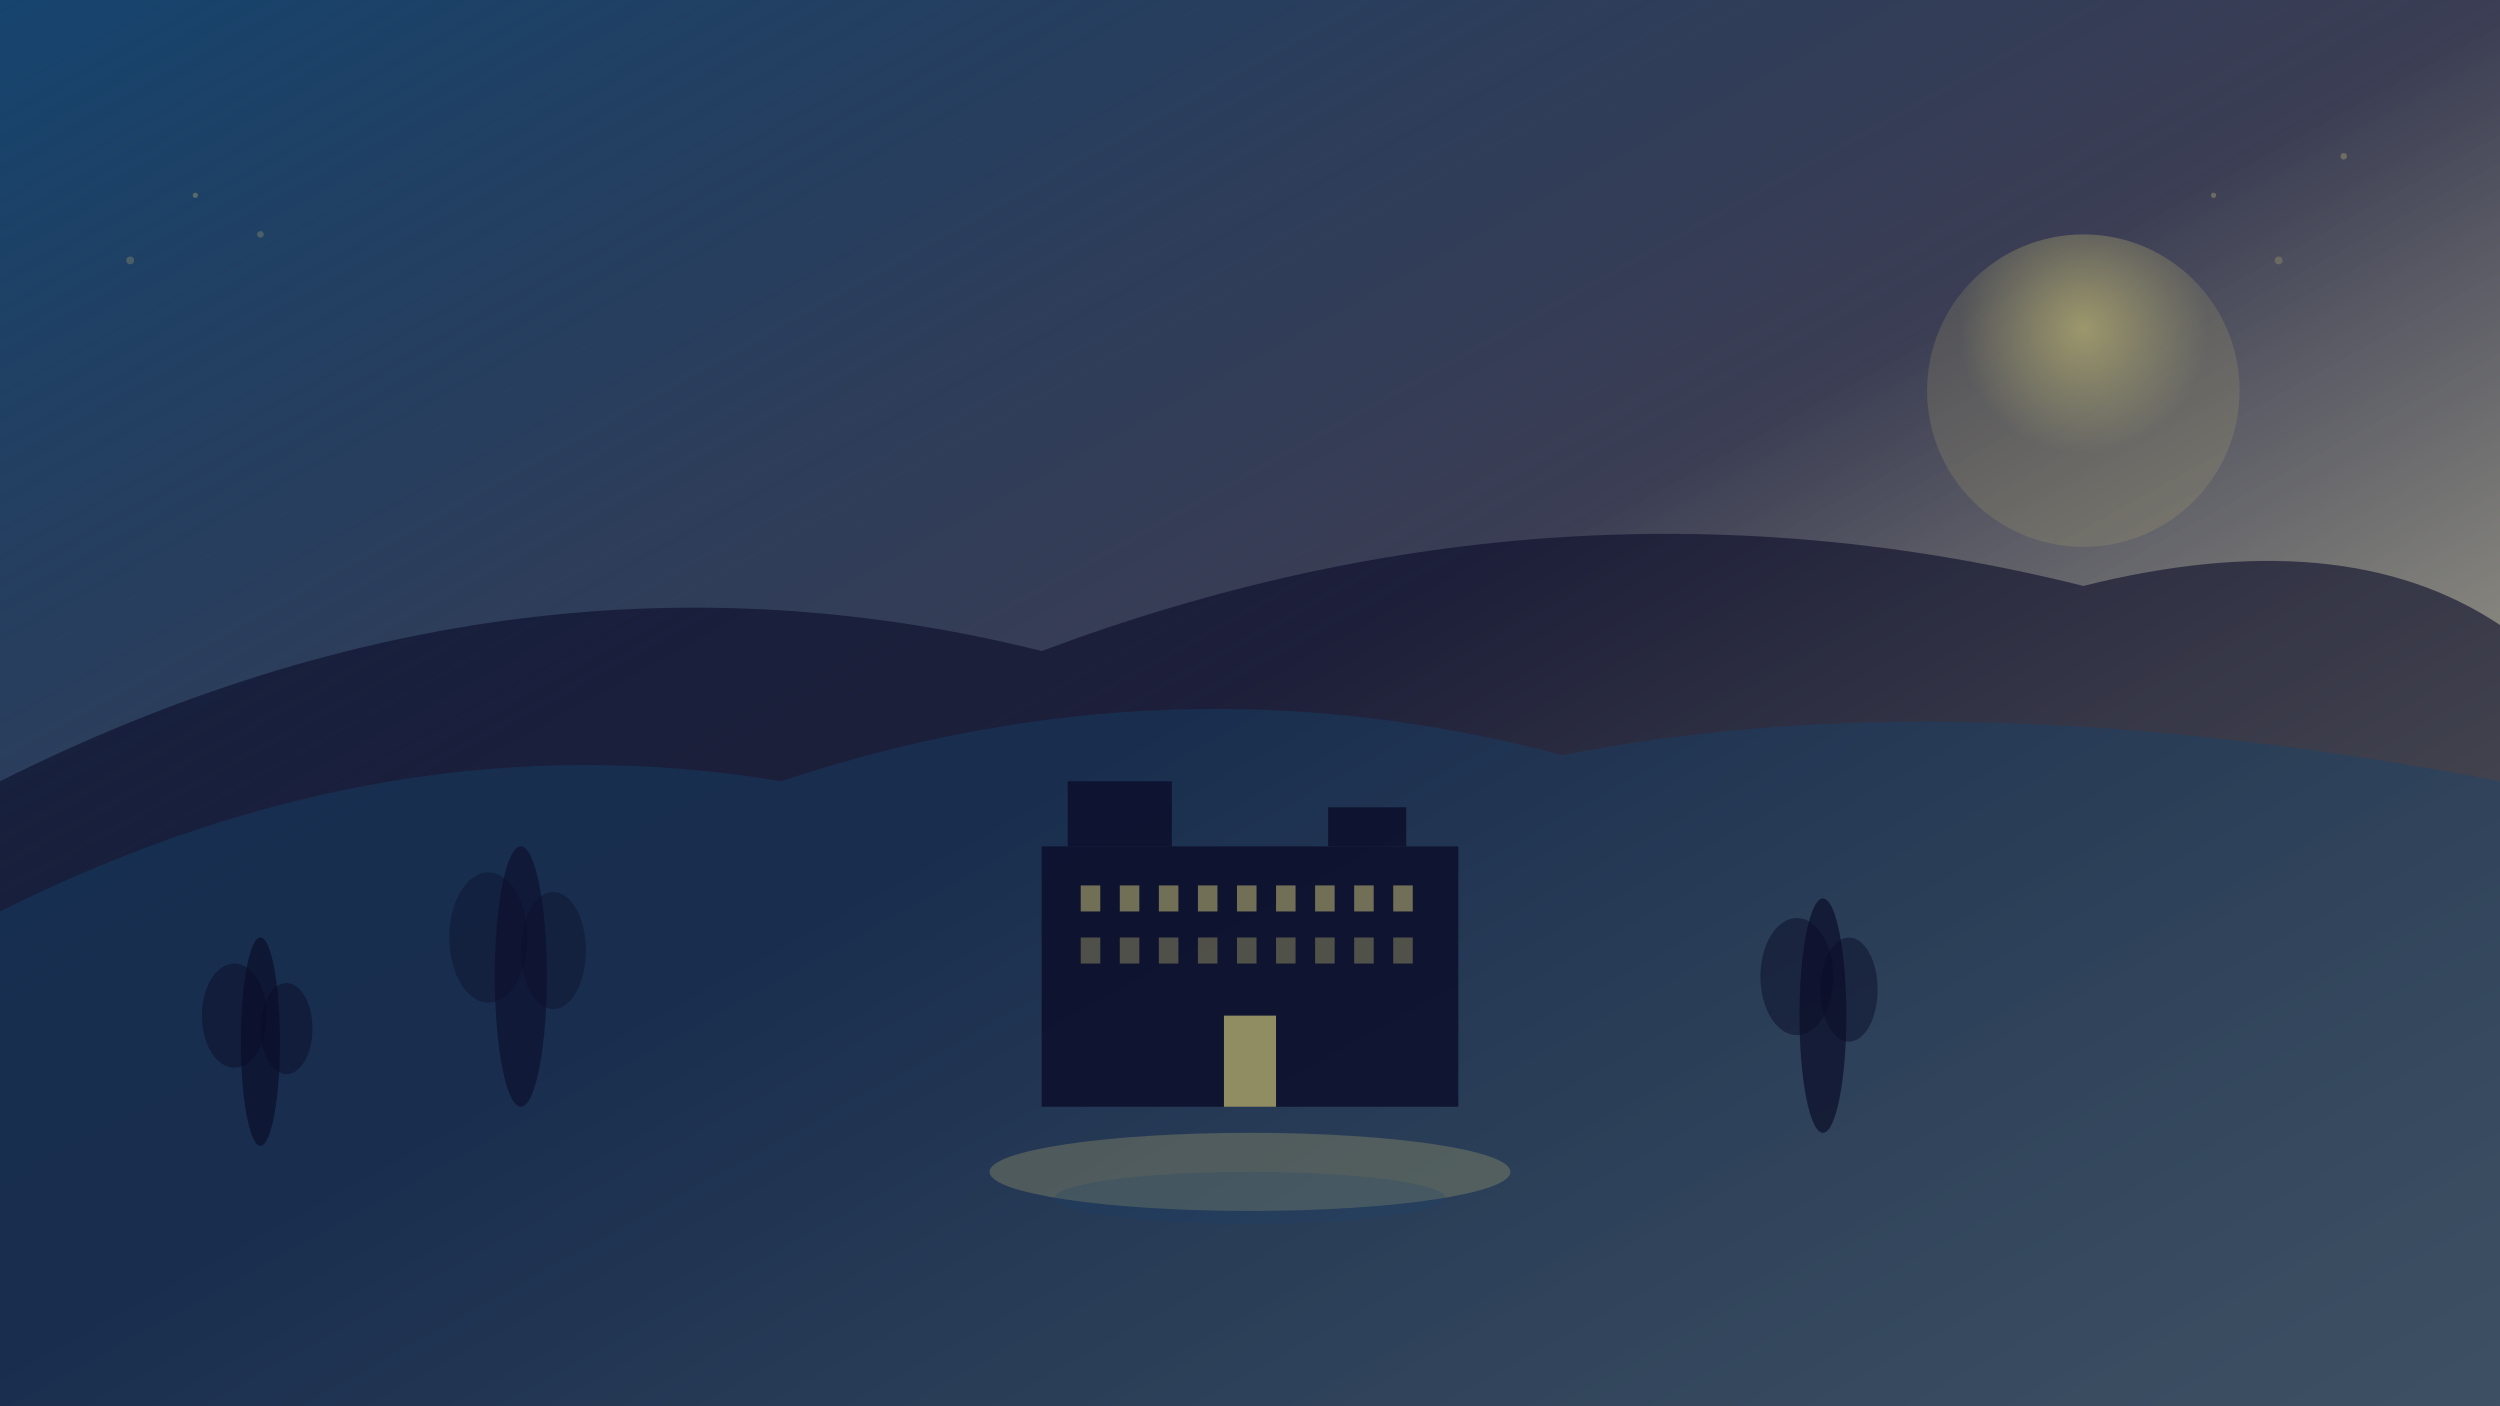 <svg width="1920" height="1080" viewBox="0 0 1920 1080" fill="none" xmlns="http://www.w3.org/2000/svg">
  <!-- Background gradient -->
  <defs>
    <linearGradient id="heroGradient1" x1="0%" y1="0%" x2="100%" y2="100%">
      <stop offset="0%" style="stop-color:#16446e;stop-opacity:1" />
      <stop offset="50%" style="stop-color:#0a0d29;stop-opacity:0.8" />
      <stop offset="100%" style="stop-color:#b2ab70;stop-opacity:0.6" />
    </linearGradient>
    <radialGradient id="sunGradient" cx="50%" cy="30%" r="40%">
      <stop offset="0%" style="stop-color:#b2ab70;stop-opacity:0.8" />
      <stop offset="100%" style="stop-color:#b2ab70;stop-opacity:0.2" />
    </radialGradient>
  </defs>
  
  <!-- Sky background -->
  <rect width="1920" height="1080" fill="url(#heroGradient1)"/>
  
  <!-- Sun/Moon -->
  <circle cx="1600" cy="300" r="120" fill="url(#sunGradient)"/>
  
  <!-- Mountains background -->
  <path d="M0 600 Q400 400 800 500 Q1200 350 1600 450 Q1800 400 1920 480 L1920 1080 L0 1080 Z" fill="#0a0d29" opacity="0.6"/>
  <path d="M0 700 Q300 550 600 600 Q900 500 1200 580 Q1500 520 1920 600 L1920 1080 L0 1080 Z" fill="#16446e" opacity="0.4"/>
  
  <!-- Trees silhouettes -->
  <ellipse cx="200" cy="800" rx="15" ry="80" fill="#0a0d29" opacity="0.7"/>
  <ellipse cx="180" cy="780" rx="25" ry="40" fill="#0a0d29" opacity="0.5"/>
  <ellipse cx="220" cy="790" rx="20" ry="35" fill="#0a0d29" opacity="0.5"/>
  
  <ellipse cx="400" cy="750" rx="20" ry="100" fill="#0a0d29" opacity="0.6"/>
  <ellipse cx="375" cy="720" rx="30" ry="50" fill="#0a0d29" opacity="0.4"/>
  <ellipse cx="425" cy="730" rx="25" ry="45" fill="#0a0d29" opacity="0.4"/>
  
  <ellipse cx="1400" cy="780" rx="18" ry="90" fill="#0a0d29" opacity="0.7"/>
  <ellipse cx="1380" cy="750" rx="28" ry="45" fill="#0a0d29" opacity="0.5"/>
  <ellipse cx="1420" cy="760" rx="22" ry="40" fill="#0a0d29" opacity="0.5"/>
  
  <!-- Hotel building silhouette -->
  <rect x="800" y="650" width="320" height="200" fill="#0a0d29" opacity="0.8"/>
  <rect x="820" y="600" width="80" height="50" fill="#0a0d29" opacity="0.8"/>
  <rect x="1020" y="620" width="60" height="30" fill="#0a0d29" opacity="0.8"/>
  
  <!-- Windows -->
  <rect x="830" y="680" width="15" height="20" fill="#b2ab70" opacity="0.6"/>
  <rect x="860" y="680" width="15" height="20" fill="#b2ab70" opacity="0.6"/>
  <rect x="890" y="680" width="15" height="20" fill="#b2ab70" opacity="0.6"/>
  <rect x="920" y="680" width="15" height="20" fill="#b2ab70" opacity="0.6"/>
  <rect x="950" y="680" width="15" height="20" fill="#b2ab70" opacity="0.6"/>
  <rect x="980" y="680" width="15" height="20" fill="#b2ab70" opacity="0.6"/>
  <rect x="1010" y="680" width="15" height="20" fill="#b2ab70" opacity="0.6"/>
  <rect x="1040" y="680" width="15" height="20" fill="#b2ab70" opacity="0.6"/>
  <rect x="1070" y="680" width="15" height="20" fill="#b2ab70" opacity="0.6"/>
  
  <rect x="830" y="720" width="15" height="20" fill="#b2ab70" opacity="0.4"/>
  <rect x="860" y="720" width="15" height="20" fill="#b2ab70" opacity="0.4"/>
  <rect x="890" y="720" width="15" height="20" fill="#b2ab70" opacity="0.4"/>
  <rect x="920" y="720" width="15" height="20" fill="#b2ab70" opacity="0.4"/>
  <rect x="950" y="720" width="15" height="20" fill="#b2ab70" opacity="0.4"/>
  <rect x="980" y="720" width="15" height="20" fill="#b2ab70" opacity="0.4"/>
  <rect x="1010" y="720" width="15" height="20" fill="#b2ab70" opacity="0.4"/>
  <rect x="1040" y="720" width="15" height="20" fill="#b2ab70" opacity="0.4"/>
  <rect x="1070" y="720" width="15" height="20" fill="#b2ab70" opacity="0.4"/>
  
  <!-- Entrance -->
  <rect x="940" y="780" width="40" height="70" fill="#b2ab70" opacity="0.8"/>
  
  <!-- Decorative elements -->
  <circle cx="100" cy="200" r="3" fill="#b2ab70" opacity="0.3"/>
  <circle cx="150" cy="150" r="2" fill="#b2ab70" opacity="0.4"/>
  <circle cx="200" cy="180" r="2.5" fill="#b2ab70" opacity="0.3"/>
  <circle cx="1700" cy="150" r="2" fill="#b2ab70" opacity="0.4"/>
  <circle cx="1750" cy="200" r="3" fill="#b2ab70" opacity="0.3"/>
  <circle cx="1800" cy="120" r="2.5" fill="#b2ab70" opacity="0.4"/>
  
  <!-- Ground/Garden area -->
  <ellipse cx="960" cy="900" rx="200" ry="30" fill="#b2ab70" opacity="0.3"/>
  <ellipse cx="960" cy="920" rx="150" ry="20" fill="#16446e" opacity="0.2"/>
</svg>